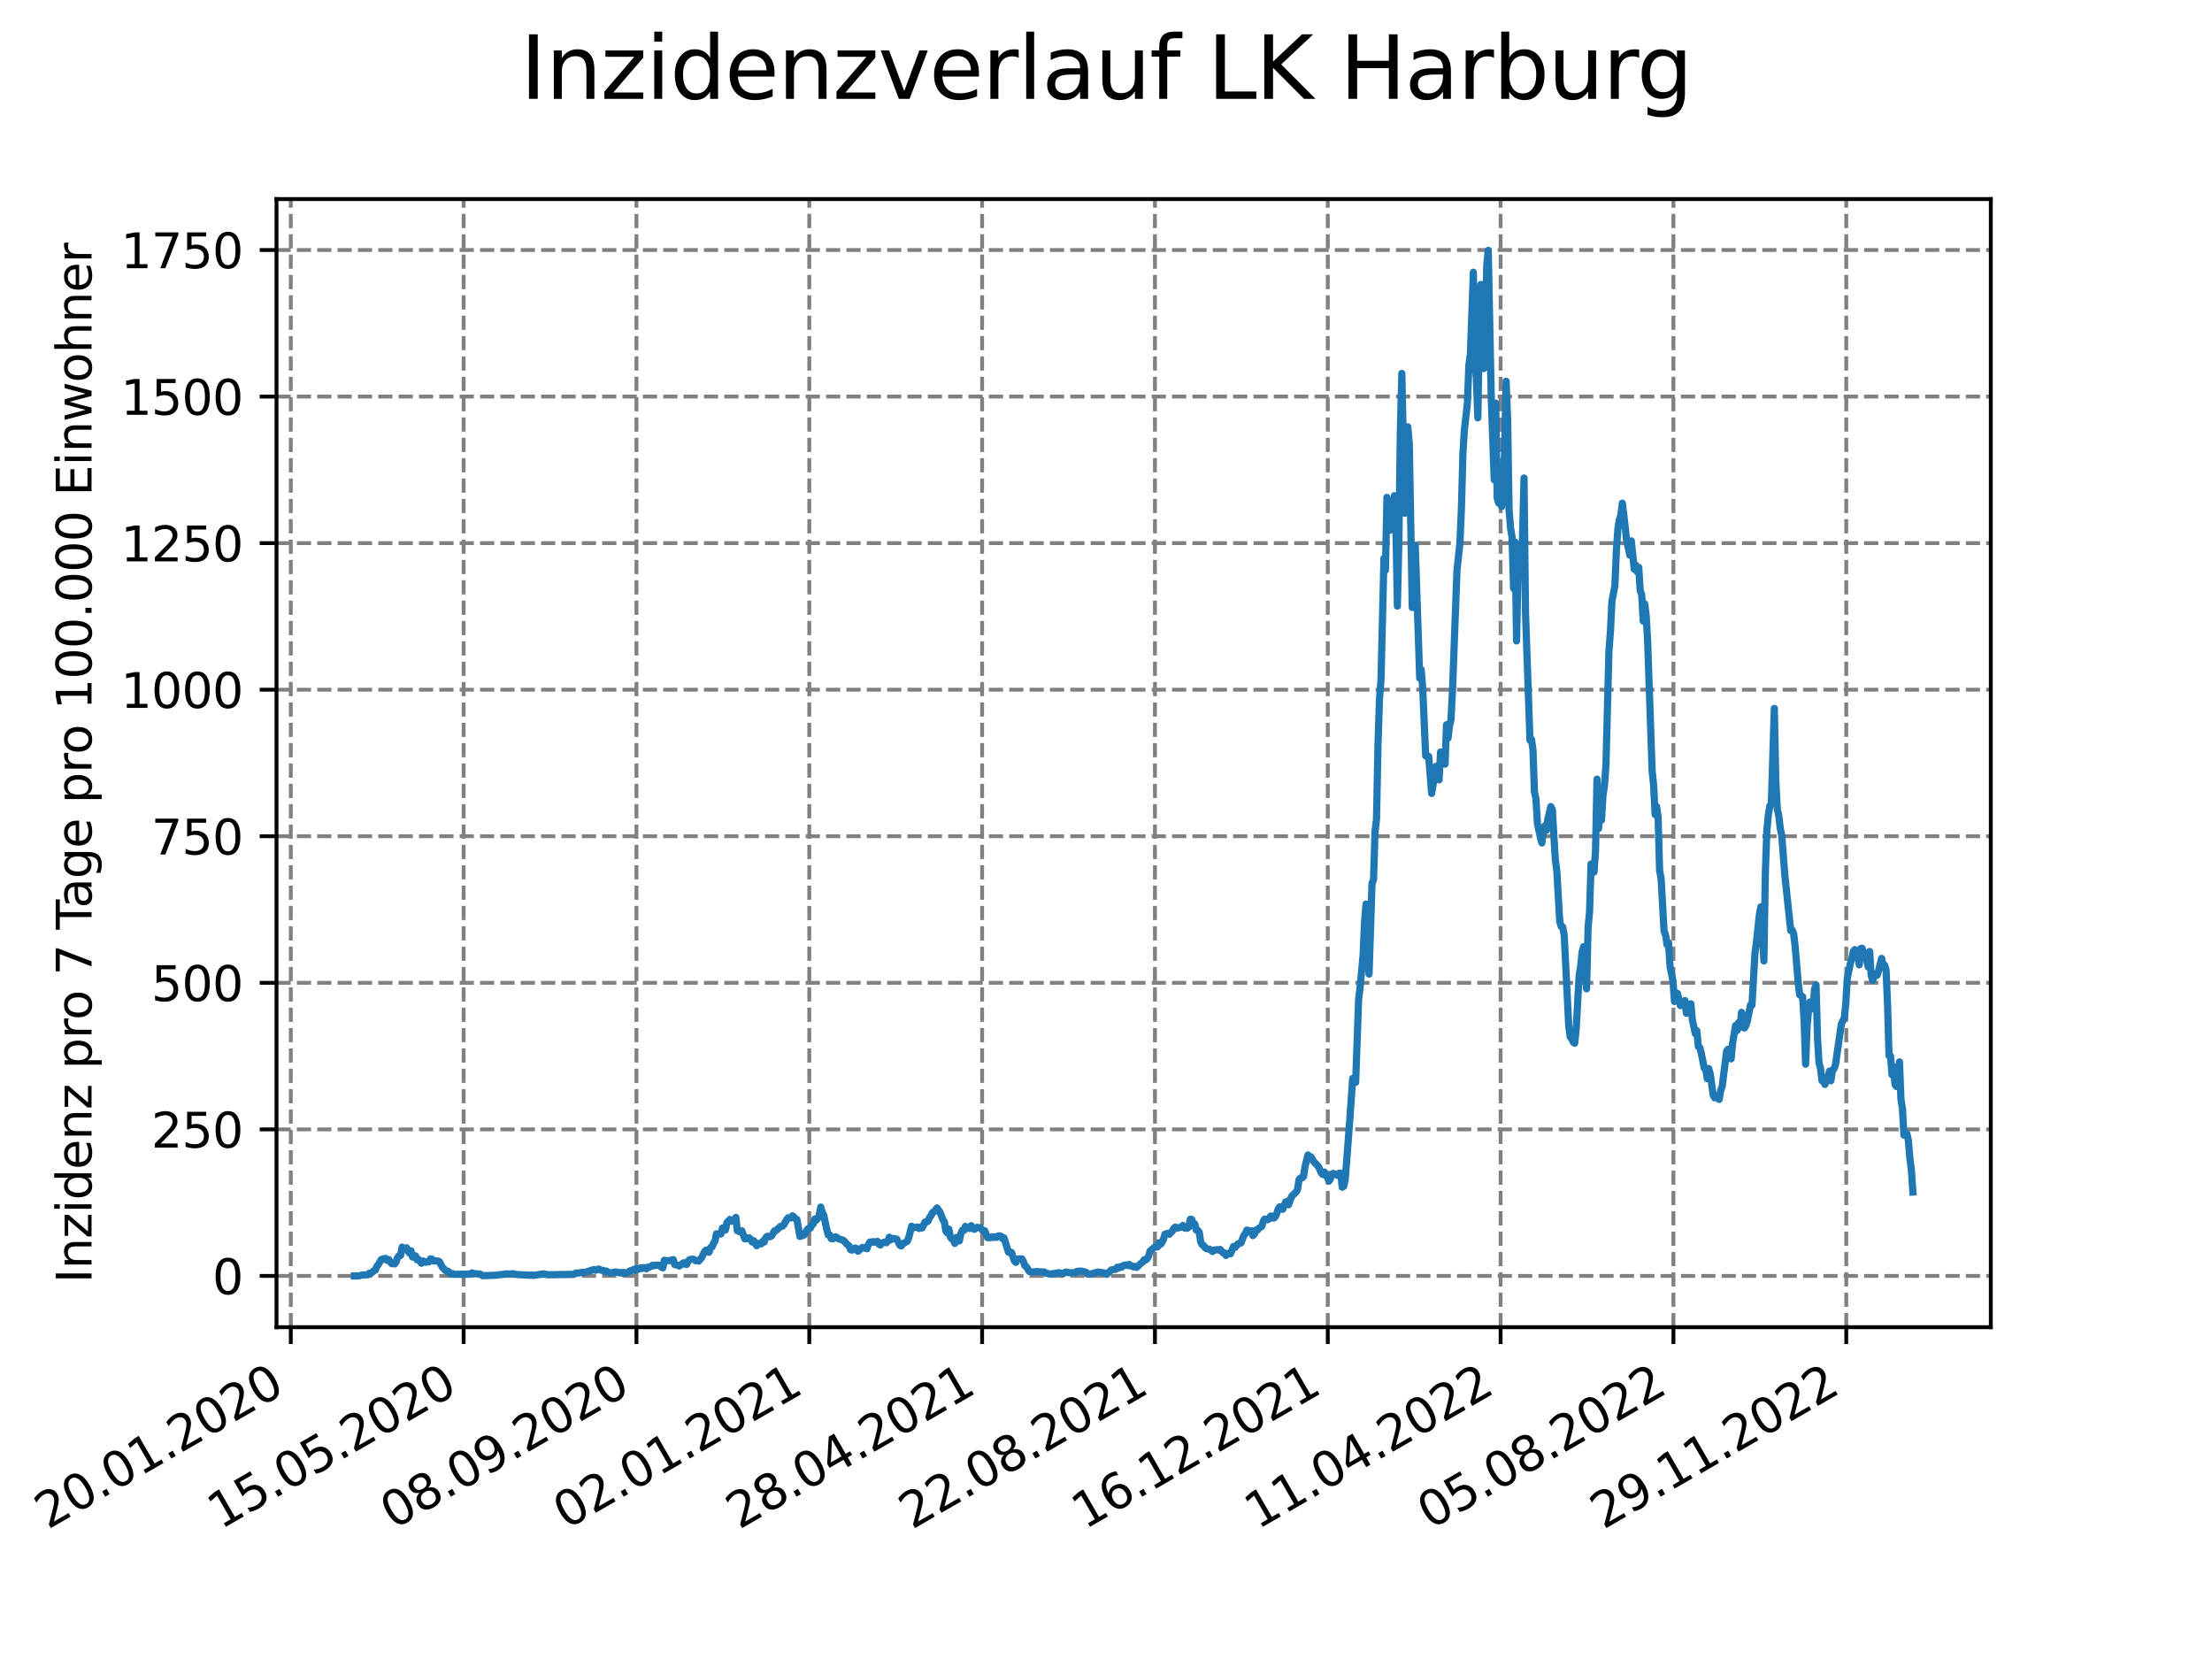 <?xml version="1.0" encoding="utf-8" standalone="no"?>
<!DOCTYPE svg PUBLIC "-//W3C//DTD SVG 1.1//EN"
  "http://www.w3.org/Graphics/SVG/1.1/DTD/svg11.dtd">
<svg xmlns:xlink="http://www.w3.org/1999/xlink" width="460.8pt" height="345.6pt" viewBox="0 0 460.8 345.6" xmlns="http://www.w3.org/2000/svg" version="1.1">
 <defs>
  <style type="text/css">*{stroke-linejoin: round; stroke-linecap: butt}</style>
 </defs>
 <g id="figure_1">
  <g id="patch_1">
   <path d="M 0 345.6 
L 460.8 345.6 
L 460.8 0 
L 0 0 
z
" style="fill: #ffffff"/>
  </g>
  <g id="axes_1">
   <g id="patch_2">
    <path d="M 57.6 276.48 
L 414.72 276.48 
L 414.72 41.472 
L 57.6 41.472 
z
" style="fill: #ffffff"/>
   </g>
   <g id="matplotlib.axis_1">
    <g id="xtick_1">
     <g id="line2d_1">
      <path d="M 60.577 276.48 
L 60.577 41.472 
" clip-path="url(#p8e64022501)" style="fill: none; stroke-dasharray: 2.96,1.28; stroke-dashoffset: 0; stroke: #808080; stroke-width: 0.8"/>
     </g>
     <g id="line2d_2">
      <defs>
       <path id="mc42fc4f9f3" d="M 0 0 
L 0 3.5 
" style="stroke: #000000; stroke-width: 0.8"/>
      </defs>
      <g>
       <use xlink:href="#mc42fc4f9f3" x="60.577" y="276.48" style="stroke: #000000; stroke-width: 0.8"/>
      </g>
     </g>
     <g id="text_1">
      <!-- 20.01.2020 -->
      <g transform="translate(9.952 318.689) rotate(-30) scale(0.1 -0.1)">
       <defs>
        <path id="DejaVuSans-32" d="M 1228 531 
L 3431 531 
L 3431 0 
L 469 0 
L 469 531 
Q 828 903 1448 1529 
Q 2069 2156 2228 2338 
Q 2531 2678 2651 2914 
Q 2772 3150 2772 3378 
Q 2772 3750 2511 3984 
Q 2250 4219 1831 4219 
Q 1534 4219 1204 4116 
Q 875 4013 500 3803 
L 500 4441 
Q 881 4594 1212 4672 
Q 1544 4750 1819 4750 
Q 2544 4750 2975 4387 
Q 3406 4025 3406 3419 
Q 3406 3131 3298 2873 
Q 3191 2616 2906 2266 
Q 2828 2175 2409 1742 
Q 1991 1309 1228 531 
z
" transform="scale(0.016)"/>
        <path id="DejaVuSans-30" d="M 2034 4250 
Q 1547 4250 1301 3770 
Q 1056 3291 1056 2328 
Q 1056 1369 1301 889 
Q 1547 409 2034 409 
Q 2525 409 2770 889 
Q 3016 1369 3016 2328 
Q 3016 3291 2770 3770 
Q 2525 4250 2034 4250 
z
M 2034 4750 
Q 2819 4750 3233 4129 
Q 3647 3509 3647 2328 
Q 3647 1150 3233 529 
Q 2819 -91 2034 -91 
Q 1250 -91 836 529 
Q 422 1150 422 2328 
Q 422 3509 836 4129 
Q 1250 4750 2034 4750 
z
" transform="scale(0.016)"/>
        <path id="DejaVuSans-2e" d="M 684 794 
L 1344 794 
L 1344 0 
L 684 0 
L 684 794 
z
" transform="scale(0.016)"/>
        <path id="DejaVuSans-31" d="M 794 531 
L 1825 531 
L 1825 4091 
L 703 3866 
L 703 4441 
L 1819 4666 
L 2450 4666 
L 2450 531 
L 3481 531 
L 3481 0 
L 794 0 
L 794 531 
z
" transform="scale(0.016)"/>
       </defs>
       <use xlink:href="#DejaVuSans-32"/>
       <use xlink:href="#DejaVuSans-30" x="63.623"/>
       <use xlink:href="#DejaVuSans-2e" x="127.246"/>
       <use xlink:href="#DejaVuSans-30" x="159.033"/>
       <use xlink:href="#DejaVuSans-31" x="222.656"/>
       <use xlink:href="#DejaVuSans-2e" x="286.279"/>
       <use xlink:href="#DejaVuSans-32" x="318.066"/>
       <use xlink:href="#DejaVuSans-30" x="381.689"/>
       <use xlink:href="#DejaVuSans-32" x="445.312"/>
       <use xlink:href="#DejaVuSans-30" x="508.936"/>
      </g>
     </g>
    </g>
    <g id="xtick_2">
     <g id="line2d_3">
      <path d="M 96.581 276.48 
L 96.581 41.472 
" clip-path="url(#p8e64022501)" style="fill: none; stroke-dasharray: 2.96,1.28; stroke-dashoffset: 0; stroke: #808080; stroke-width: 0.8"/>
     </g>
     <g id="line2d_4">
      <g>
       <use xlink:href="#mc42fc4f9f3" x="96.581" y="276.48" style="stroke: #000000; stroke-width: 0.8"/>
      </g>
     </g>
     <g id="text_2">
      <!-- 15.05.2020 -->
      <g transform="translate(45.956 318.689) rotate(-30) scale(0.1 -0.1)">
       <defs>
        <path id="DejaVuSans-35" d="M 691 4666 
L 3169 4666 
L 3169 4134 
L 1269 4134 
L 1269 2991 
Q 1406 3038 1543 3061 
Q 1681 3084 1819 3084 
Q 2600 3084 3056 2656 
Q 3513 2228 3513 1497 
Q 3513 744 3044 326 
Q 2575 -91 1722 -91 
Q 1428 -91 1123 -41 
Q 819 9 494 109 
L 494 744 
Q 775 591 1075 516 
Q 1375 441 1709 441 
Q 2250 441 2565 725 
Q 2881 1009 2881 1497 
Q 2881 1984 2565 2268 
Q 2250 2553 1709 2553 
Q 1456 2553 1204 2497 
Q 953 2441 691 2322 
L 691 4666 
z
" transform="scale(0.016)"/>
       </defs>
       <use xlink:href="#DejaVuSans-31"/>
       <use xlink:href="#DejaVuSans-35" x="63.623"/>
       <use xlink:href="#DejaVuSans-2e" x="127.246"/>
       <use xlink:href="#DejaVuSans-30" x="159.033"/>
       <use xlink:href="#DejaVuSans-35" x="222.656"/>
       <use xlink:href="#DejaVuSans-2e" x="286.279"/>
       <use xlink:href="#DejaVuSans-32" x="318.066"/>
       <use xlink:href="#DejaVuSans-30" x="381.689"/>
       <use xlink:href="#DejaVuSans-32" x="445.312"/>
       <use xlink:href="#DejaVuSans-30" x="508.936"/>
      </g>
     </g>
    </g>
    <g id="xtick_3">
     <g id="line2d_5">
      <path d="M 132.585 276.48 
L 132.585 41.472 
" clip-path="url(#p8e64022501)" style="fill: none; stroke-dasharray: 2.96,1.28; stroke-dashoffset: 0; stroke: #808080; stroke-width: 0.8"/>
     </g>
     <g id="line2d_6">
      <g>
       <use xlink:href="#mc42fc4f9f3" x="132.585" y="276.48" style="stroke: #000000; stroke-width: 0.8"/>
      </g>
     </g>
     <g id="text_3">
      <!-- 08.09.2020 -->
      <g transform="translate(81.959 318.689) rotate(-30) scale(0.1 -0.1)">
       <defs>
        <path id="DejaVuSans-38" d="M 2034 2216 
Q 1584 2216 1326 1975 
Q 1069 1734 1069 1313 
Q 1069 891 1326 650 
Q 1584 409 2034 409 
Q 2484 409 2743 651 
Q 3003 894 3003 1313 
Q 3003 1734 2745 1975 
Q 2488 2216 2034 2216 
z
M 1403 2484 
Q 997 2584 770 2862 
Q 544 3141 544 3541 
Q 544 4100 942 4425 
Q 1341 4750 2034 4750 
Q 2731 4750 3128 4425 
Q 3525 4100 3525 3541 
Q 3525 3141 3298 2862 
Q 3072 2584 2669 2484 
Q 3125 2378 3379 2068 
Q 3634 1759 3634 1313 
Q 3634 634 3220 271 
Q 2806 -91 2034 -91 
Q 1263 -91 848 271 
Q 434 634 434 1313 
Q 434 1759 690 2068 
Q 947 2378 1403 2484 
z
M 1172 3481 
Q 1172 3119 1398 2916 
Q 1625 2713 2034 2713 
Q 2441 2713 2670 2916 
Q 2900 3119 2900 3481 
Q 2900 3844 2670 4047 
Q 2441 4250 2034 4250 
Q 1625 4250 1398 4047 
Q 1172 3844 1172 3481 
z
" transform="scale(0.016)"/>
        <path id="DejaVuSans-39" d="M 703 97 
L 703 672 
Q 941 559 1184 500 
Q 1428 441 1663 441 
Q 2288 441 2617 861 
Q 2947 1281 2994 2138 
Q 2813 1869 2534 1725 
Q 2256 1581 1919 1581 
Q 1219 1581 811 2004 
Q 403 2428 403 3163 
Q 403 3881 828 4315 
Q 1253 4750 1959 4750 
Q 2769 4750 3195 4129 
Q 3622 3509 3622 2328 
Q 3622 1225 3098 567 
Q 2575 -91 1691 -91 
Q 1453 -91 1209 -44 
Q 966 3 703 97 
z
M 1959 2075 
Q 2384 2075 2632 2365 
Q 2881 2656 2881 3163 
Q 2881 3666 2632 3958 
Q 2384 4250 1959 4250 
Q 1534 4250 1286 3958 
Q 1038 3666 1038 3163 
Q 1038 2656 1286 2365 
Q 1534 2075 1959 2075 
z
" transform="scale(0.016)"/>
       </defs>
       <use xlink:href="#DejaVuSans-30"/>
       <use xlink:href="#DejaVuSans-38" x="63.623"/>
       <use xlink:href="#DejaVuSans-2e" x="127.246"/>
       <use xlink:href="#DejaVuSans-30" x="159.033"/>
       <use xlink:href="#DejaVuSans-39" x="222.656"/>
       <use xlink:href="#DejaVuSans-2e" x="286.279"/>
       <use xlink:href="#DejaVuSans-32" x="318.066"/>
       <use xlink:href="#DejaVuSans-30" x="381.689"/>
       <use xlink:href="#DejaVuSans-32" x="445.312"/>
       <use xlink:href="#DejaVuSans-30" x="508.936"/>
      </g>
     </g>
    </g>
    <g id="xtick_4">
     <g id="line2d_7">
      <path d="M 168.588 276.48 
L 168.588 41.472 
" clip-path="url(#p8e64022501)" style="fill: none; stroke-dasharray: 2.96,1.28; stroke-dashoffset: 0; stroke: #808080; stroke-width: 0.8"/>
     </g>
     <g id="line2d_8">
      <g>
       <use xlink:href="#mc42fc4f9f3" x="168.588" y="276.48" style="stroke: #000000; stroke-width: 0.8"/>
      </g>
     </g>
     <g id="text_4">
      <!-- 02.01.2021 -->
      <g transform="translate(117.963 318.689) rotate(-30) scale(0.1 -0.1)">
       <use xlink:href="#DejaVuSans-30"/>
       <use xlink:href="#DejaVuSans-32" x="63.623"/>
       <use xlink:href="#DejaVuSans-2e" x="127.246"/>
       <use xlink:href="#DejaVuSans-30" x="159.033"/>
       <use xlink:href="#DejaVuSans-31" x="222.656"/>
       <use xlink:href="#DejaVuSans-2e" x="286.279"/>
       <use xlink:href="#DejaVuSans-32" x="318.066"/>
       <use xlink:href="#DejaVuSans-30" x="381.689"/>
       <use xlink:href="#DejaVuSans-32" x="445.312"/>
       <use xlink:href="#DejaVuSans-31" x="508.936"/>
      </g>
     </g>
    </g>
    <g id="xtick_5">
     <g id="line2d_9">
      <path d="M 204.592 276.48 
L 204.592 41.472 
" clip-path="url(#p8e64022501)" style="fill: none; stroke-dasharray: 2.96,1.28; stroke-dashoffset: 0; stroke: #808080; stroke-width: 0.8"/>
     </g>
     <g id="line2d_10">
      <g>
       <use xlink:href="#mc42fc4f9f3" x="204.592" y="276.48" style="stroke: #000000; stroke-width: 0.8"/>
      </g>
     </g>
     <g id="text_5">
      <!-- 28.04.2021 -->
      <g transform="translate(153.967 318.689) rotate(-30) scale(0.1 -0.1)">
       <defs>
        <path id="DejaVuSans-34" d="M 2419 4116 
L 825 1625 
L 2419 1625 
L 2419 4116 
z
M 2253 4666 
L 3047 4666 
L 3047 1625 
L 3713 1625 
L 3713 1100 
L 3047 1100 
L 3047 0 
L 2419 0 
L 2419 1100 
L 313 1100 
L 313 1709 
L 2253 4666 
z
" transform="scale(0.016)"/>
       </defs>
       <use xlink:href="#DejaVuSans-32"/>
       <use xlink:href="#DejaVuSans-38" x="63.623"/>
       <use xlink:href="#DejaVuSans-2e" x="127.246"/>
       <use xlink:href="#DejaVuSans-30" x="159.033"/>
       <use xlink:href="#DejaVuSans-34" x="222.656"/>
       <use xlink:href="#DejaVuSans-2e" x="286.279"/>
       <use xlink:href="#DejaVuSans-32" x="318.066"/>
       <use xlink:href="#DejaVuSans-30" x="381.689"/>
       <use xlink:href="#DejaVuSans-32" x="445.312"/>
       <use xlink:href="#DejaVuSans-31" x="508.936"/>
      </g>
     </g>
    </g>
    <g id="xtick_6">
     <g id="line2d_11">
      <path d="M 240.596 276.48 
L 240.596 41.472 
" clip-path="url(#p8e64022501)" style="fill: none; stroke-dasharray: 2.96,1.28; stroke-dashoffset: 0; stroke: #808080; stroke-width: 0.8"/>
     </g>
     <g id="line2d_12">
      <g>
       <use xlink:href="#mc42fc4f9f3" x="240.596" y="276.48" style="stroke: #000000; stroke-width: 0.8"/>
      </g>
     </g>
     <g id="text_6">
      <!-- 22.08.2021 -->
      <g transform="translate(189.971 318.689) rotate(-30) scale(0.1 -0.1)">
       <use xlink:href="#DejaVuSans-32"/>
       <use xlink:href="#DejaVuSans-32" x="63.623"/>
       <use xlink:href="#DejaVuSans-2e" x="127.246"/>
       <use xlink:href="#DejaVuSans-30" x="159.033"/>
       <use xlink:href="#DejaVuSans-38" x="222.656"/>
       <use xlink:href="#DejaVuSans-2e" x="286.279"/>
       <use xlink:href="#DejaVuSans-32" x="318.066"/>
       <use xlink:href="#DejaVuSans-30" x="381.689"/>
       <use xlink:href="#DejaVuSans-32" x="445.312"/>
       <use xlink:href="#DejaVuSans-31" x="508.936"/>
      </g>
     </g>
    </g>
    <g id="xtick_7">
     <g id="line2d_13">
      <path d="M 276.6 276.48 
L 276.6 41.472 
" clip-path="url(#p8e64022501)" style="fill: none; stroke-dasharray: 2.96,1.28; stroke-dashoffset: 0; stroke: #808080; stroke-width: 0.8"/>
     </g>
     <g id="line2d_14">
      <g>
       <use xlink:href="#mc42fc4f9f3" x="276.6" y="276.48" style="stroke: #000000; stroke-width: 0.8"/>
      </g>
     </g>
     <g id="text_7">
      <!-- 16.12.2021 -->
      <g transform="translate(225.974 318.689) rotate(-30) scale(0.1 -0.1)">
       <defs>
        <path id="DejaVuSans-36" d="M 2113 2584 
Q 1688 2584 1439 2293 
Q 1191 2003 1191 1497 
Q 1191 994 1439 701 
Q 1688 409 2113 409 
Q 2538 409 2786 701 
Q 3034 994 3034 1497 
Q 3034 2003 2786 2293 
Q 2538 2584 2113 2584 
z
M 3366 4563 
L 3366 3988 
Q 3128 4100 2886 4159 
Q 2644 4219 2406 4219 
Q 1781 4219 1451 3797 
Q 1122 3375 1075 2522 
Q 1259 2794 1537 2939 
Q 1816 3084 2150 3084 
Q 2853 3084 3261 2657 
Q 3669 2231 3669 1497 
Q 3669 778 3244 343 
Q 2819 -91 2113 -91 
Q 1303 -91 875 529 
Q 447 1150 447 2328 
Q 447 3434 972 4092 
Q 1497 4750 2381 4750 
Q 2619 4750 2861 4703 
Q 3103 4656 3366 4563 
z
" transform="scale(0.016)"/>
       </defs>
       <use xlink:href="#DejaVuSans-31"/>
       <use xlink:href="#DejaVuSans-36" x="63.623"/>
       <use xlink:href="#DejaVuSans-2e" x="127.246"/>
       <use xlink:href="#DejaVuSans-31" x="159.033"/>
       <use xlink:href="#DejaVuSans-32" x="222.656"/>
       <use xlink:href="#DejaVuSans-2e" x="286.279"/>
       <use xlink:href="#DejaVuSans-32" x="318.066"/>
       <use xlink:href="#DejaVuSans-30" x="381.689"/>
       <use xlink:href="#DejaVuSans-32" x="445.312"/>
       <use xlink:href="#DejaVuSans-31" x="508.936"/>
      </g>
     </g>
    </g>
    <g id="xtick_8">
     <g id="line2d_15">
      <path d="M 312.603 276.48 
L 312.603 41.472 
" clip-path="url(#p8e64022501)" style="fill: none; stroke-dasharray: 2.96,1.28; stroke-dashoffset: 0; stroke: #808080; stroke-width: 0.8"/>
     </g>
     <g id="line2d_16">
      <g>
       <use xlink:href="#mc42fc4f9f3" x="312.603" y="276.48" style="stroke: #000000; stroke-width: 0.8"/>
      </g>
     </g>
     <g id="text_8">
      <!-- 11.04.2022 -->
      <g transform="translate(261.978 318.689) rotate(-30) scale(0.1 -0.1)">
       <use xlink:href="#DejaVuSans-31"/>
       <use xlink:href="#DejaVuSans-31" x="63.623"/>
       <use xlink:href="#DejaVuSans-2e" x="127.246"/>
       <use xlink:href="#DejaVuSans-30" x="159.033"/>
       <use xlink:href="#DejaVuSans-34" x="222.656"/>
       <use xlink:href="#DejaVuSans-2e" x="286.279"/>
       <use xlink:href="#DejaVuSans-32" x="318.066"/>
       <use xlink:href="#DejaVuSans-30" x="381.689"/>
       <use xlink:href="#DejaVuSans-32" x="445.312"/>
       <use xlink:href="#DejaVuSans-32" x="508.936"/>
      </g>
     </g>
    </g>
    <g id="xtick_9">
     <g id="line2d_17">
      <path d="M 348.607 276.48 
L 348.607 41.472 
" clip-path="url(#p8e64022501)" style="fill: none; stroke-dasharray: 2.96,1.28; stroke-dashoffset: 0; stroke: #808080; stroke-width: 0.8"/>
     </g>
     <g id="line2d_18">
      <g>
       <use xlink:href="#mc42fc4f9f3" x="348.607" y="276.48" style="stroke: #000000; stroke-width: 0.8"/>
      </g>
     </g>
     <g id="text_9">
      <!-- 05.08.2022 -->
      <g transform="translate(297.982 318.689) rotate(-30) scale(0.1 -0.1)">
       <use xlink:href="#DejaVuSans-30"/>
       <use xlink:href="#DejaVuSans-35" x="63.623"/>
       <use xlink:href="#DejaVuSans-2e" x="127.246"/>
       <use xlink:href="#DejaVuSans-30" x="159.033"/>
       <use xlink:href="#DejaVuSans-38" x="222.656"/>
       <use xlink:href="#DejaVuSans-2e" x="286.279"/>
       <use xlink:href="#DejaVuSans-32" x="318.066"/>
       <use xlink:href="#DejaVuSans-30" x="381.689"/>
       <use xlink:href="#DejaVuSans-32" x="445.312"/>
       <use xlink:href="#DejaVuSans-32" x="508.936"/>
      </g>
     </g>
    </g>
    <g id="xtick_10">
     <g id="line2d_19">
      <path d="M 384.611 276.48 
L 384.611 41.472 
" clip-path="url(#p8e64022501)" style="fill: none; stroke-dasharray: 2.96,1.28; stroke-dashoffset: 0; stroke: #808080; stroke-width: 0.8"/>
     </g>
     <g id="line2d_20">
      <g>
       <use xlink:href="#mc42fc4f9f3" x="384.611" y="276.48" style="stroke: #000000; stroke-width: 0.8"/>
      </g>
     </g>
     <g id="text_10">
      <!-- 29.11.2022 -->
      <g transform="translate(333.986 318.689) rotate(-30) scale(0.1 -0.1)">
       <use xlink:href="#DejaVuSans-32"/>
       <use xlink:href="#DejaVuSans-39" x="63.623"/>
       <use xlink:href="#DejaVuSans-2e" x="127.246"/>
       <use xlink:href="#DejaVuSans-31" x="159.033"/>
       <use xlink:href="#DejaVuSans-31" x="222.656"/>
       <use xlink:href="#DejaVuSans-2e" x="286.279"/>
       <use xlink:href="#DejaVuSans-32" x="318.066"/>
       <use xlink:href="#DejaVuSans-30" x="381.689"/>
       <use xlink:href="#DejaVuSans-32" x="445.312"/>
       <use xlink:href="#DejaVuSans-32" x="508.936"/>
      </g>
     </g>
    </g>
   </g>
   <g id="matplotlib.axis_2">
    <g id="ytick_1">
     <g id="line2d_21">
      <path d="M 57.6 265.798 
L 414.72 265.798 
" clip-path="url(#p8e64022501)" style="fill: none; stroke-dasharray: 2.96,1.28; stroke-dashoffset: 0; stroke: #808080; stroke-width: 0.8"/>
     </g>
     <g id="line2d_22">
      <defs>
       <path id="m530a07f4b0" d="M 0 0 
L -3.5 0 
" style="stroke: #000000; stroke-width: 0.8"/>
      </defs>
      <g>
       <use xlink:href="#m530a07f4b0" x="57.6" y="265.798" style="stroke: #000000; stroke-width: 0.8"/>
      </g>
     </g>
     <g id="text_11">
      <!-- 0 -->
      <g transform="translate(44.237 269.597) scale(0.1 -0.1)">
       <use xlink:href="#DejaVuSans-30"/>
      </g>
     </g>
    </g>
    <g id="ytick_2">
     <g id="line2d_23">
      <path d="M 57.6 235.267 
L 414.72 235.267 
" clip-path="url(#p8e64022501)" style="fill: none; stroke-dasharray: 2.96,1.28; stroke-dashoffset: 0; stroke: #808080; stroke-width: 0.8"/>
     </g>
     <g id="line2d_24">
      <g>
       <use xlink:href="#m530a07f4b0" x="57.6" y="235.267" style="stroke: #000000; stroke-width: 0.8"/>
      </g>
     </g>
     <g id="text_12">
      <!-- 250 -->
      <g transform="translate(31.512 239.066) scale(0.1 -0.1)">
       <use xlink:href="#DejaVuSans-32"/>
       <use xlink:href="#DejaVuSans-35" x="63.623"/>
       <use xlink:href="#DejaVuSans-30" x="127.246"/>
      </g>
     </g>
    </g>
    <g id="ytick_3">
     <g id="line2d_25">
      <path d="M 57.6 204.736 
L 414.72 204.736 
" clip-path="url(#p8e64022501)" style="fill: none; stroke-dasharray: 2.96,1.28; stroke-dashoffset: 0; stroke: #808080; stroke-width: 0.8"/>
     </g>
     <g id="line2d_26">
      <g>
       <use xlink:href="#m530a07f4b0" x="57.6" y="204.736" style="stroke: #000000; stroke-width: 0.8"/>
      </g>
     </g>
     <g id="text_13">
      <!-- 500 -->
      <g transform="translate(31.512 208.535) scale(0.1 -0.1)">
       <use xlink:href="#DejaVuSans-35"/>
       <use xlink:href="#DejaVuSans-30" x="63.623"/>
       <use xlink:href="#DejaVuSans-30" x="127.246"/>
      </g>
     </g>
    </g>
    <g id="ytick_4">
     <g id="line2d_27">
      <path d="M 57.6 174.205 
L 414.72 174.205 
" clip-path="url(#p8e64022501)" style="fill: none; stroke-dasharray: 2.96,1.28; stroke-dashoffset: 0; stroke: #808080; stroke-width: 0.8"/>
     </g>
     <g id="line2d_28">
      <g>
       <use xlink:href="#m530a07f4b0" x="57.6" y="174.205" style="stroke: #000000; stroke-width: 0.8"/>
      </g>
     </g>
     <g id="text_14">
      <!-- 750 -->
      <g transform="translate(31.512 178.004) scale(0.1 -0.1)">
       <defs>
        <path id="DejaVuSans-37" d="M 525 4666 
L 3525 4666 
L 3525 4397 
L 1831 0 
L 1172 0 
L 2766 4134 
L 525 4134 
L 525 4666 
z
" transform="scale(0.016)"/>
       </defs>
       <use xlink:href="#DejaVuSans-37"/>
       <use xlink:href="#DejaVuSans-35" x="63.623"/>
       <use xlink:href="#DejaVuSans-30" x="127.246"/>
      </g>
     </g>
    </g>
    <g id="ytick_5">
     <g id="line2d_29">
      <path d="M 57.6 143.673 
L 414.72 143.673 
" clip-path="url(#p8e64022501)" style="fill: none; stroke-dasharray: 2.96,1.28; stroke-dashoffset: 0; stroke: #808080; stroke-width: 0.8"/>
     </g>
     <g id="line2d_30">
      <g>
       <use xlink:href="#m530a07f4b0" x="57.6" y="143.673" style="stroke: #000000; stroke-width: 0.8"/>
      </g>
     </g>
     <g id="text_15">
      <!-- 1000 -->
      <g transform="translate(25.15 147.473) scale(0.1 -0.1)">
       <use xlink:href="#DejaVuSans-31"/>
       <use xlink:href="#DejaVuSans-30" x="63.623"/>
       <use xlink:href="#DejaVuSans-30" x="127.246"/>
       <use xlink:href="#DejaVuSans-30" x="190.869"/>
      </g>
     </g>
    </g>
    <g id="ytick_6">
     <g id="line2d_31">
      <path d="M 57.6 113.142 
L 414.72 113.142 
" clip-path="url(#p8e64022501)" style="fill: none; stroke-dasharray: 2.96,1.28; stroke-dashoffset: 0; stroke: #808080; stroke-width: 0.8"/>
     </g>
     <g id="line2d_32">
      <g>
       <use xlink:href="#m530a07f4b0" x="57.6" y="113.142" style="stroke: #000000; stroke-width: 0.8"/>
      </g>
     </g>
     <g id="text_16">
      <!-- 1250 -->
      <g transform="translate(25.15 116.942) scale(0.1 -0.1)">
       <use xlink:href="#DejaVuSans-31"/>
       <use xlink:href="#DejaVuSans-32" x="63.623"/>
       <use xlink:href="#DejaVuSans-35" x="127.246"/>
       <use xlink:href="#DejaVuSans-30" x="190.869"/>
      </g>
     </g>
    </g>
    <g id="ytick_7">
     <g id="line2d_33">
      <path d="M 57.6 82.611 
L 414.72 82.611 
" clip-path="url(#p8e64022501)" style="fill: none; stroke-dasharray: 2.96,1.28; stroke-dashoffset: 0; stroke: #808080; stroke-width: 0.8"/>
     </g>
     <g id="line2d_34">
      <g>
       <use xlink:href="#m530a07f4b0" x="57.6" y="82.611" style="stroke: #000000; stroke-width: 0.8"/>
      </g>
     </g>
     <g id="text_17">
      <!-- 1500 -->
      <g transform="translate(25.15 86.41) scale(0.1 -0.1)">
       <use xlink:href="#DejaVuSans-31"/>
       <use xlink:href="#DejaVuSans-35" x="63.623"/>
       <use xlink:href="#DejaVuSans-30" x="127.246"/>
       <use xlink:href="#DejaVuSans-30" x="190.869"/>
      </g>
     </g>
    </g>
    <g id="ytick_8">
     <g id="line2d_35">
      <path d="M 57.6 52.08 
L 414.72 52.08 
" clip-path="url(#p8e64022501)" style="fill: none; stroke-dasharray: 2.96,1.28; stroke-dashoffset: 0; stroke: #808080; stroke-width: 0.8"/>
     </g>
     <g id="line2d_36">
      <g>
       <use xlink:href="#m530a07f4b0" x="57.6" y="52.08" style="stroke: #000000; stroke-width: 0.8"/>
      </g>
     </g>
     <g id="text_18">
      <!-- 1750 -->
      <g transform="translate(25.15 55.879) scale(0.1 -0.1)">
       <use xlink:href="#DejaVuSans-31"/>
       <use xlink:href="#DejaVuSans-37" x="63.623"/>
       <use xlink:href="#DejaVuSans-35" x="127.246"/>
       <use xlink:href="#DejaVuSans-30" x="190.869"/>
      </g>
     </g>
    </g>
    <g id="text_19">
     <!-- Inzidenz pro 7 Tage pro 100.000 Einwohner -->
     <g transform="translate(19.07 267.301) rotate(-90) scale(0.1 -0.1)">
      <defs>
       <path id="DejaVuSans-49" d="M 628 4666 
L 1259 4666 
L 1259 0 
L 628 0 
L 628 4666 
z
" transform="scale(0.016)"/>
       <path id="DejaVuSans-6e" d="M 3513 2113 
L 3513 0 
L 2938 0 
L 2938 2094 
Q 2938 2591 2744 2837 
Q 2550 3084 2163 3084 
Q 1697 3084 1428 2787 
Q 1159 2491 1159 1978 
L 1159 0 
L 581 0 
L 581 3500 
L 1159 3500 
L 1159 2956 
Q 1366 3272 1645 3428 
Q 1925 3584 2291 3584 
Q 2894 3584 3203 3211 
Q 3513 2838 3513 2113 
z
" transform="scale(0.016)"/>
       <path id="DejaVuSans-7a" d="M 353 3500 
L 3084 3500 
L 3084 2975 
L 922 459 
L 3084 459 
L 3084 0 
L 275 0 
L 275 525 
L 2438 3041 
L 353 3041 
L 353 3500 
z
" transform="scale(0.016)"/>
       <path id="DejaVuSans-69" d="M 603 3500 
L 1178 3500 
L 1178 0 
L 603 0 
L 603 3500 
z
M 603 4863 
L 1178 4863 
L 1178 4134 
L 603 4134 
L 603 4863 
z
" transform="scale(0.016)"/>
       <path id="DejaVuSans-64" d="M 2906 2969 
L 2906 4863 
L 3481 4863 
L 3481 0 
L 2906 0 
L 2906 525 
Q 2725 213 2448 61 
Q 2172 -91 1784 -91 
Q 1150 -91 751 415 
Q 353 922 353 1747 
Q 353 2572 751 3078 
Q 1150 3584 1784 3584 
Q 2172 3584 2448 3432 
Q 2725 3281 2906 2969 
z
M 947 1747 
Q 947 1113 1208 752 
Q 1469 391 1925 391 
Q 2381 391 2643 752 
Q 2906 1113 2906 1747 
Q 2906 2381 2643 2742 
Q 2381 3103 1925 3103 
Q 1469 3103 1208 2742 
Q 947 2381 947 1747 
z
" transform="scale(0.016)"/>
       <path id="DejaVuSans-65" d="M 3597 1894 
L 3597 1613 
L 953 1613 
Q 991 1019 1311 708 
Q 1631 397 2203 397 
Q 2534 397 2845 478 
Q 3156 559 3463 722 
L 3463 178 
Q 3153 47 2828 -22 
Q 2503 -91 2169 -91 
Q 1331 -91 842 396 
Q 353 884 353 1716 
Q 353 2575 817 3079 
Q 1281 3584 2069 3584 
Q 2775 3584 3186 3129 
Q 3597 2675 3597 1894 
z
M 3022 2063 
Q 3016 2534 2758 2815 
Q 2500 3097 2075 3097 
Q 1594 3097 1305 2825 
Q 1016 2553 972 2059 
L 3022 2063 
z
" transform="scale(0.016)"/>
       <path id="DejaVuSans-20" transform="scale(0.016)"/>
       <path id="DejaVuSans-70" d="M 1159 525 
L 1159 -1331 
L 581 -1331 
L 581 3500 
L 1159 3500 
L 1159 2969 
Q 1341 3281 1617 3432 
Q 1894 3584 2278 3584 
Q 2916 3584 3314 3078 
Q 3713 2572 3713 1747 
Q 3713 922 3314 415 
Q 2916 -91 2278 -91 
Q 1894 -91 1617 61 
Q 1341 213 1159 525 
z
M 3116 1747 
Q 3116 2381 2855 2742 
Q 2594 3103 2138 3103 
Q 1681 3103 1420 2742 
Q 1159 2381 1159 1747 
Q 1159 1113 1420 752 
Q 1681 391 2138 391 
Q 2594 391 2855 752 
Q 3116 1113 3116 1747 
z
" transform="scale(0.016)"/>
       <path id="DejaVuSans-72" d="M 2631 2963 
Q 2534 3019 2420 3045 
Q 2306 3072 2169 3072 
Q 1681 3072 1420 2755 
Q 1159 2438 1159 1844 
L 1159 0 
L 581 0 
L 581 3500 
L 1159 3500 
L 1159 2956 
Q 1341 3275 1631 3429 
Q 1922 3584 2338 3584 
Q 2397 3584 2469 3576 
Q 2541 3569 2628 3553 
L 2631 2963 
z
" transform="scale(0.016)"/>
       <path id="DejaVuSans-6f" d="M 1959 3097 
Q 1497 3097 1228 2736 
Q 959 2375 959 1747 
Q 959 1119 1226 758 
Q 1494 397 1959 397 
Q 2419 397 2687 759 
Q 2956 1122 2956 1747 
Q 2956 2369 2687 2733 
Q 2419 3097 1959 3097 
z
M 1959 3584 
Q 2709 3584 3137 3096 
Q 3566 2609 3566 1747 
Q 3566 888 3137 398 
Q 2709 -91 1959 -91 
Q 1206 -91 779 398 
Q 353 888 353 1747 
Q 353 2609 779 3096 
Q 1206 3584 1959 3584 
z
" transform="scale(0.016)"/>
       <path id="DejaVuSans-54" d="M -19 4666 
L 3928 4666 
L 3928 4134 
L 2272 4134 
L 2272 0 
L 1638 0 
L 1638 4134 
L -19 4134 
L -19 4666 
z
" transform="scale(0.016)"/>
       <path id="DejaVuSans-61" d="M 2194 1759 
Q 1497 1759 1228 1600 
Q 959 1441 959 1056 
Q 959 750 1161 570 
Q 1363 391 1709 391 
Q 2188 391 2477 730 
Q 2766 1069 2766 1631 
L 2766 1759 
L 2194 1759 
z
M 3341 1997 
L 3341 0 
L 2766 0 
L 2766 531 
Q 2569 213 2275 61 
Q 1981 -91 1556 -91 
Q 1019 -91 701 211 
Q 384 513 384 1019 
Q 384 1609 779 1909 
Q 1175 2209 1959 2209 
L 2766 2209 
L 2766 2266 
Q 2766 2663 2505 2880 
Q 2244 3097 1772 3097 
Q 1472 3097 1187 3025 
Q 903 2953 641 2809 
L 641 3341 
Q 956 3463 1253 3523 
Q 1550 3584 1831 3584 
Q 2591 3584 2966 3190 
Q 3341 2797 3341 1997 
z
" transform="scale(0.016)"/>
       <path id="DejaVuSans-67" d="M 2906 1791 
Q 2906 2416 2648 2759 
Q 2391 3103 1925 3103 
Q 1463 3103 1205 2759 
Q 947 2416 947 1791 
Q 947 1169 1205 825 
Q 1463 481 1925 481 
Q 2391 481 2648 825 
Q 2906 1169 2906 1791 
z
M 3481 434 
Q 3481 -459 3084 -895 
Q 2688 -1331 1869 -1331 
Q 1566 -1331 1297 -1286 
Q 1028 -1241 775 -1147 
L 775 -588 
Q 1028 -725 1275 -790 
Q 1522 -856 1778 -856 
Q 2344 -856 2625 -561 
Q 2906 -266 2906 331 
L 2906 616 
Q 2728 306 2450 153 
Q 2172 0 1784 0 
Q 1141 0 747 490 
Q 353 981 353 1791 
Q 353 2603 747 3093 
Q 1141 3584 1784 3584 
Q 2172 3584 2450 3431 
Q 2728 3278 2906 2969 
L 2906 3500 
L 3481 3500 
L 3481 434 
z
" transform="scale(0.016)"/>
       <path id="DejaVuSans-45" d="M 628 4666 
L 3578 4666 
L 3578 4134 
L 1259 4134 
L 1259 2753 
L 3481 2753 
L 3481 2222 
L 1259 2222 
L 1259 531 
L 3634 531 
L 3634 0 
L 628 0 
L 628 4666 
z
" transform="scale(0.016)"/>
       <path id="DejaVuSans-77" d="M 269 3500 
L 844 3500 
L 1563 769 
L 2278 3500 
L 2956 3500 
L 3675 769 
L 4391 3500 
L 4966 3500 
L 4050 0 
L 3372 0 
L 2619 2869 
L 1863 0 
L 1184 0 
L 269 3500 
z
" transform="scale(0.016)"/>
       <path id="DejaVuSans-68" d="M 3513 2113 
L 3513 0 
L 2938 0 
L 2938 2094 
Q 2938 2591 2744 2837 
Q 2550 3084 2163 3084 
Q 1697 3084 1428 2787 
Q 1159 2491 1159 1978 
L 1159 0 
L 581 0 
L 581 4863 
L 1159 4863 
L 1159 2956 
Q 1366 3272 1645 3428 
Q 1925 3584 2291 3584 
Q 2894 3584 3203 3211 
Q 3513 2838 3513 2113 
z
" transform="scale(0.016)"/>
      </defs>
      <use xlink:href="#DejaVuSans-49"/>
      <use xlink:href="#DejaVuSans-6e" x="29.492"/>
      <use xlink:href="#DejaVuSans-7a" x="92.871"/>
      <use xlink:href="#DejaVuSans-69" x="145.361"/>
      <use xlink:href="#DejaVuSans-64" x="173.145"/>
      <use xlink:href="#DejaVuSans-65" x="236.621"/>
      <use xlink:href="#DejaVuSans-6e" x="298.145"/>
      <use xlink:href="#DejaVuSans-7a" x="361.523"/>
      <use xlink:href="#DejaVuSans-20" x="414.014"/>
      <use xlink:href="#DejaVuSans-70" x="445.801"/>
      <use xlink:href="#DejaVuSans-72" x="509.277"/>
      <use xlink:href="#DejaVuSans-6f" x="548.141"/>
      <use xlink:href="#DejaVuSans-20" x="609.322"/>
      <use xlink:href="#DejaVuSans-37" x="641.109"/>
      <use xlink:href="#DejaVuSans-20" x="704.732"/>
      <use xlink:href="#DejaVuSans-54" x="736.52"/>
      <use xlink:href="#DejaVuSans-61" x="781.104"/>
      <use xlink:href="#DejaVuSans-67" x="842.383"/>
      <use xlink:href="#DejaVuSans-65" x="905.859"/>
      <use xlink:href="#DejaVuSans-20" x="967.383"/>
      <use xlink:href="#DejaVuSans-70" x="999.17"/>
      <use xlink:href="#DejaVuSans-72" x="1062.646"/>
      <use xlink:href="#DejaVuSans-6f" x="1101.51"/>
      <use xlink:href="#DejaVuSans-20" x="1162.691"/>
      <use xlink:href="#DejaVuSans-31" x="1194.479"/>
      <use xlink:href="#DejaVuSans-30" x="1258.102"/>
      <use xlink:href="#DejaVuSans-30" x="1321.725"/>
      <use xlink:href="#DejaVuSans-2e" x="1385.348"/>
      <use xlink:href="#DejaVuSans-30" x="1417.135"/>
      <use xlink:href="#DejaVuSans-30" x="1480.758"/>
      <use xlink:href="#DejaVuSans-30" x="1544.381"/>
      <use xlink:href="#DejaVuSans-20" x="1608.004"/>
      <use xlink:href="#DejaVuSans-45" x="1639.791"/>
      <use xlink:href="#DejaVuSans-69" x="1702.975"/>
      <use xlink:href="#DejaVuSans-6e" x="1730.758"/>
      <use xlink:href="#DejaVuSans-77" x="1794.137"/>
      <use xlink:href="#DejaVuSans-6f" x="1875.924"/>
      <use xlink:href="#DejaVuSans-68" x="1937.105"/>
      <use xlink:href="#DejaVuSans-6e" x="2000.484"/>
      <use xlink:href="#DejaVuSans-65" x="2063.863"/>
      <use xlink:href="#DejaVuSans-72" x="2125.387"/>
     </g>
    </g>
   </g>
   <g id="line2d_37">
    <path d="M 73.833 265.798 
L 74.764 265.798 
L 75.385 265.606 
L 76.626 265.558 
L 76.936 265.222 
L 77.247 265.27 
L 77.868 264.742 
L 78.178 264.598 
L 78.488 263.83 
L 78.799 263.446 
L 79.42 262.39 
L 80.04 262.198 
L 80.351 262.15 
L 80.661 262.582 
L 80.971 262.39 
L 81.592 263.254 
L 81.903 263.11 
L 82.213 263.302 
L 82.523 262.87 
L 82.834 261.958 
L 83.144 261.574 
L 83.454 261.526 
L 83.765 259.798 
L 84.075 260.134 
L 84.386 260.134 
L 84.696 259.942 
L 85.006 260.662 
L 85.317 261.046 
L 85.627 260.566 
L 85.937 261.862 
L 86.558 261.622 
L 86.869 262.438 
L 87.179 262.342 
L 87.8 263.158 
L 88.11 262.678 
L 88.731 262.966 
L 89.041 262.822 
L 89.352 262.87 
L 89.662 262.246 
L 89.972 262.294 
L 90.283 262.678 
L 91.214 262.678 
L 91.524 262.822 
L 92.145 263.974 
L 92.766 264.646 
L 93.386 264.838 
L 93.697 265.27 
L 94.007 265.414 
L 94.318 265.318 
L 94.628 265.462 
L 97.732 265.414 
L 98.353 265.174 
L 98.663 265.318 
L 99.904 265.414 
L 100.215 265.51 
L 100.525 265.75 
L 103.319 265.654 
L 105.491 265.366 
L 106.422 265.414 
L 106.733 265.318 
L 107.664 265.51 
L 109.526 265.606 
L 110.457 265.654 
L 110.768 265.606 
L 111.078 265.702 
L 113.251 265.366 
L 114.182 265.558 
L 119.458 265.462 
L 120.079 265.174 
L 120.389 265.222 
L 121.32 265.03 
L 121.631 265.126 
L 123.803 264.454 
L 124.114 264.598 
L 124.735 264.358 
L 125.355 264.646 
L 125.666 264.646 
L 125.976 264.886 
L 126.286 264.79 
L 126.907 265.126 
L 127.218 265.174 
L 128.149 264.982 
L 128.459 264.982 
L 129.08 265.174 
L 129.39 265.078 
L 129.701 265.222 
L 130.011 265.078 
L 130.321 265.222 
L 130.632 265.174 
L 131.253 264.742 
L 131.563 264.694 
L 131.873 264.502 
L 132.184 264.646 
L 132.494 264.262 
L 132.804 264.454 
L 133.115 264.358 
L 133.425 264.118 
L 133.736 264.262 
L 134.046 264.07 
L 134.356 264.07 
L 134.667 264.31 
L 134.977 263.974 
L 135.287 263.974 
L 135.908 263.59 
L 136.219 263.686 
L 136.529 263.542 
L 137.46 263.59 
L 137.77 263.974 
L 138.081 264.118 
L 138.391 262.534 
L 139.012 262.63 
L 139.633 262.582 
L 140.253 262.39 
L 140.564 263.446 
L 140.874 263.446 
L 141.495 263.734 
L 142.426 263.062 
L 142.736 263.35 
L 143.047 263.398 
L 143.357 262.726 
L 143.668 262.39 
L 144.288 262.294 
L 144.599 262.39 
L 144.909 262.63 
L 145.219 262.582 
L 145.53 262.726 
L 146.151 262.006 
L 146.771 260.758 
L 147.082 260.422 
L 147.392 260.422 
L 147.702 260.854 
L 148.013 259.894 
L 148.323 259.75 
L 148.634 258.982 
L 148.944 258.55 
L 149.254 257.014 
L 149.565 257.062 
L 149.875 256.966 
L 150.186 257.062 
L 150.496 255.814 
L 151.117 256.246 
L 151.427 254.71 
L 152.048 254.038 
L 152.358 254.422 
L 152.669 254.182 
L 152.979 254.086 
L 153.289 253.606 
L 153.6 256.39 
L 154.22 256.63 
L 154.531 256.39 
L 155.152 258.07 
L 155.462 258.07 
L 155.772 257.878 
L 156.083 257.878 
L 156.393 258.214 
L 156.703 258.742 
L 157.014 258.454 
L 157.635 259.51 
L 157.945 259.078 
L 158.255 259.03 
L 158.566 259.126 
L 158.876 258.598 
L 159.186 258.742 
L 159.497 257.878 
L 159.807 257.542 
L 160.428 257.638 
L 160.738 257.446 
L 161.359 256.39 
L 161.669 256.342 
L 162.601 255.478 
L 162.911 255.478 
L 163.221 255.238 
L 163.842 254.134 
L 164.152 253.702 
L 164.773 253.702 
L 165.084 253.27 
L 165.394 253.51 
L 165.704 253.894 
L 166.015 254.038 
L 166.636 257.59 
L 166.946 257.35 
L 167.256 257.398 
L 167.567 257.206 
L 168.187 256.102 
L 168.498 255.862 
L 168.808 255.862 
L 169.119 255.19 
L 169.429 254.95 
L 169.739 253.942 
L 170.05 254.182 
L 170.36 253.798 
L 170.67 253.03 
L 170.981 251.446 
L 171.291 252.55 
L 171.602 253.174 
L 172.222 256.054 
L 172.533 257.254 
L 172.843 257.254 
L 173.153 258.022 
L 173.464 258.07 
L 173.774 257.974 
L 174.085 257.638 
L 174.705 258.07 
L 175.326 258.262 
L 175.636 258.358 
L 175.947 258.598 
L 176.257 259.03 
L 176.878 259.558 
L 177.188 260.326 
L 177.499 260.422 
L 178.119 259.99 
L 178.43 260.086 
L 178.74 260.662 
L 179.671 259.846 
L 180.602 260.134 
L 180.913 259.222 
L 181.223 258.742 
L 181.534 258.79 
L 181.844 258.646 
L 182.154 258.79 
L 182.775 258.598 
L 183.085 259.174 
L 183.396 259.366 
L 183.706 258.934 
L 184.327 258.742 
L 184.637 258.886 
L 184.948 258.598 
L 185.258 257.734 
L 185.569 258.262 
L 185.879 258.022 
L 186.189 257.974 
L 186.5 258.118 
L 186.81 258.118 
L 187.431 259.366 
L 187.741 259.558 
L 188.052 259.126 
L 188.983 258.598 
L 189.293 257.878 
L 189.914 255.43 
L 190.224 255.766 
L 191.155 255.622 
L 191.466 255.91 
L 191.776 255.622 
L 192.086 255.814 
L 192.707 254.566 
L 193.018 254.566 
L 193.328 254.374 
L 193.638 253.606 
L 193.949 253.27 
L 194.259 252.598 
L 194.569 252.454 
L 195.19 251.638 
L 195.811 252.502 
L 196.432 254.086 
L 196.742 254.566 
L 197.052 256.486 
L 197.363 256.87 
L 197.673 256.054 
L 197.984 257.734 
L 198.294 258.118 
L 198.604 258.262 
L 198.915 259.03 
L 199.225 257.782 
L 199.535 257.734 
L 199.846 258.502 
L 200.156 257.014 
L 200.467 256.294 
L 200.777 256.342 
L 201.087 255.478 
L 201.398 255.862 
L 202.019 255.91 
L 202.329 255.334 
L 202.95 256.102 
L 203.57 255.67 
L 204.191 255.766 
L 204.812 256.39 
L 205.122 256.39 
L 205.743 257.83 
L 206.364 257.83 
L 206.674 257.638 
L 206.985 257.782 
L 207.295 257.638 
L 207.605 257.782 
L 207.916 257.494 
L 208.226 257.446 
L 208.536 257.542 
L 208.847 258.022 
L 209.157 257.878 
L 210.088 260.854 
L 210.399 260.95 
L 210.709 260.902 
L 211.33 262.678 
L 211.64 262.966 
L 211.951 262.294 
L 212.882 262.246 
L 213.192 262.774 
L 213.502 263.686 
L 213.813 263.878 
L 214.434 264.886 
L 215.054 264.982 
L 215.985 264.886 
L 217.227 264.982 
L 217.537 264.982 
L 217.848 265.222 
L 218.779 265.414 
L 220.641 265.126 
L 221.262 265.318 
L 221.572 265.27 
L 221.883 265.03 
L 222.193 264.982 
L 222.503 265.126 
L 224.055 265.126 
L 224.366 264.838 
L 225.297 264.79 
L 226.228 265.03 
L 226.538 265.414 
L 227.159 265.414 
L 228.711 264.982 
L 230.263 265.222 
L 230.573 265.462 
L 231.504 264.55 
L 232.435 264.406 
L 232.746 263.974 
L 233.056 264.166 
L 233.367 263.878 
L 233.677 263.974 
L 233.987 263.638 
L 234.608 263.494 
L 234.918 263.638 
L 235.229 263.398 
L 235.539 263.734 
L 235.85 263.734 
L 236.16 263.926 
L 236.47 263.83 
L 236.781 264.022 
L 237.712 263.158 
L 238.022 262.918 
L 238.333 262.438 
L 238.643 262.486 
L 238.953 262.246 
L 239.264 261.718 
L 239.574 260.614 
L 240.195 260.086 
L 240.816 259.606 
L 241.126 259.75 
L 241.436 258.886 
L 241.747 259.222 
L 242.057 258.838 
L 242.368 258.166 
L 242.678 257.11 
L 243.299 256.918 
L 243.609 257.11 
L 244.23 256.438 
L 244.54 255.862 
L 244.851 255.622 
L 245.161 255.862 
L 246.092 255.622 
L 246.402 255.286 
L 246.713 255.814 
L 247.334 255.862 
L 247.644 255.622 
L 247.954 253.99 
L 248.265 254.038 
L 248.575 255.19 
L 248.885 254.95 
L 249.196 256.246 
L 249.506 256.294 
L 249.817 256.678 
L 250.127 258.694 
L 250.437 259.318 
L 250.748 259.462 
L 251.058 259.942 
L 251.368 260.134 
L 251.989 260.23 
L 252.61 260.71 
L 252.92 260.422 
L 253.541 260.326 
L 253.851 260.422 
L 254.162 260.278 
L 254.783 260.998 
L 255.093 260.998 
L 255.403 261.526 
L 255.714 261.142 
L 256.335 261.19 
L 256.955 259.654 
L 257.266 259.894 
L 257.886 259.126 
L 258.507 258.934 
L 259.128 257.35 
L 259.438 257.014 
L 259.749 256.246 
L 260.369 256.438 
L 260.68 256.39 
L 260.99 257.398 
L 261.301 257.11 
L 261.611 256.246 
L 261.921 256.294 
L 262.232 255.862 
L 262.852 255.478 
L 263.163 254.422 
L 263.473 253.942 
L 264.094 254.086 
L 264.404 253.894 
L 264.715 253.318 
L 265.025 253.366 
L 265.335 253.75 
L 265.646 253.51 
L 265.956 252.838 
L 266.267 251.878 
L 266.577 251.398 
L 266.887 251.542 
L 267.198 251.926 
L 267.818 250.39 
L 268.129 250.246 
L 268.439 250.966 
L 269.06 249.238 
L 269.681 248.614 
L 269.991 248.326 
L 270.301 247.798 
L 270.612 245.734 
L 270.922 245.398 
L 271.233 245.398 
L 271.543 245.11 
L 271.853 243.046 
L 272.474 240.598 
L 272.785 241.222 
L 273.095 240.982 
L 273.716 242.038 
L 274.647 242.998 
L 275.268 244.39 
L 275.578 244.678 
L 275.888 244.15 
L 276.199 244.918 
L 276.509 245.014 
L 276.819 246.07 
L 277.13 245.638 
L 277.44 244.63 
L 277.751 244.438 
L 278.371 244.726 
L 278.682 244.87 
L 278.992 244.39 
L 279.302 244.39 
L 279.613 247.318 
L 279.923 247.126 
L 280.234 245.734 
L 281.165 233.59 
L 281.785 224.663 
L 282.096 224.711 
L 282.406 225.479 
L 283.027 208.103 
L 283.337 205.655 
L 283.958 198.935 
L 284.268 191.927 
L 284.579 188.327 
L 285.2 202.919 
L 285.82 183.959 
L 286.131 183.336 
L 286.441 173.352 
L 286.751 170.568 
L 287.062 155.112 
L 287.372 145.656 
L 287.683 141.672 
L 288.303 116.281 
L 288.614 118.777 
L 288.924 103.609 
L 289.235 109.177 
L 289.545 110.473 
L 289.855 107.929 
L 290.166 107.737 
L 290.476 103.273 
L 290.786 109.177 
L 291.097 126.265 
L 291.407 112.873 
L 291.718 89.737 
L 292.028 77.786 
L 292.649 106.921 
L 292.959 100.201 
L 293.269 88.921 
L 293.58 92.425 
L 294.201 126.553 
L 294.511 121.801 
L 294.821 113.593 
L 295.752 141.288 
L 296.063 139.512 
L 296.373 143.304 
L 296.994 157.464 
L 297.304 157.608 
L 297.615 157.56 
L 298.235 165.288 
L 298.546 163.464 
L 298.856 160.92 
L 299.167 159.624 
L 299.477 160.776 
L 299.787 162.456 
L 300.098 156.648 
L 300.718 158.088 
L 301.029 159.192 
L 301.339 150.984 
L 301.65 153.768 
L 301.96 151.224 
L 302.27 149.88 
L 302.581 143.88 
L 303.512 118.873 
L 304.133 113.065 
L 304.443 105.865 
L 304.753 94.441 
L 305.064 89.497 
L 305.684 84.026 
L 305.995 76.058 
L 306.305 73.85 
L 306.926 56.714 
L 307.236 75.818 
L 307.547 78.602 
L 307.857 87.049 
L 308.168 69.962 
L 308.478 59.258 
L 309.099 76.778 
L 309.409 69.482 
L 309.719 55.178 
L 310.03 52.154 
L 310.651 82.73 
L 311.271 99.961 
L 311.582 83.978 
L 311.892 103.753 
L 312.202 104.809 
L 312.513 103.705 
L 312.823 105.529 
L 313.134 101.449 
L 313.444 93.769 
L 313.754 79.418 
L 314.065 87.481 
L 314.375 106.297 
L 314.685 110.041 
L 314.996 111.913 
L 315.306 122.569 
L 315.617 112.921 
L 315.927 133.513 
L 316.237 119.017 
L 316.548 115.705 
L 316.858 119.881 
L 317.168 111.961 
L 317.479 99.577 
L 317.789 127.561 
L 318.72 154.2 
L 319.031 154.008 
L 319.341 156.12 
L 319.651 164.952 
L 319.962 166.392 
L 320.272 171.576 
L 320.893 174.456 
L 321.203 175.608 
L 321.514 172.968 
L 321.824 172.008 
L 322.134 172.968 
L 322.445 170.616 
L 323.066 168.024 
L 323.376 168.6 
L 323.997 179.016 
L 324.307 181.368 
L 324.928 191.975 
L 325.238 193.031 
L 325.549 193.127 
L 325.859 194.903 
L 326.79 213.575 
L 327.101 216.023 
L 327.411 216.359 
L 327.721 217.079 
L 328.032 217.319 
L 328.342 214.439 
L 328.963 203.255 
L 329.273 201.287 
L 329.584 198.311 
L 329.894 197.207 
L 330.204 200.471 
L 330.515 205.991 
L 330.825 193.223 
L 331.135 189.959 
L 331.446 179.976 
L 331.756 181.416 
L 332.067 181.656 
L 332.377 177.192 
L 332.687 162.312 
L 332.998 172.632 
L 333.308 169.8 
L 333.618 170.856 
L 333.929 165.672 
L 334.239 163.704 
L 334.55 159.384 
L 335.17 135.672 
L 335.481 131.641 
L 335.791 125.305 
L 336.412 121.993 
L 336.722 114.745 
L 337.033 110.233 
L 337.343 108.265 
L 337.653 107.305 
L 337.964 104.809 
L 338.584 109.993 
L 338.895 113.017 
L 339.205 114.073 
L 339.516 115.657 
L 339.826 112.681 
L 340.447 118.585 
L 340.757 117.721 
L 341.067 119.113 
L 341.378 118.201 
L 341.688 123.049 
L 341.999 123.865 
L 342.309 129.385 
L 342.619 125.785 
L 342.93 128.281 
L 343.24 133.753 
L 344.171 160.584 
L 344.482 163.56 
L 344.792 169.704 
L 345.102 168.024 
L 345.413 170.184 
L 345.723 181.32 
L 346.034 182.952 
L 346.654 193.943 
L 346.965 194.759 
L 347.275 196.823 
L 347.585 196.343 
L 347.896 201.287 
L 348.517 204.407 
L 348.827 208.631 
L 349.137 206.855 
L 349.448 206.951 
L 350.068 209.495 
L 350.379 208.775 
L 350.689 208.967 
L 351 208.439 
L 351.31 211.079 
L 351.62 209.255 
L 351.931 209.879 
L 352.241 209.111 
L 352.551 212.471 
L 353.172 215.351 
L 353.483 214.727 
L 353.793 218.039 
L 354.103 218.231 
L 354.414 219.431 
L 355.034 222.551 
L 355.345 222.743 
L 355.655 224.711 
L 355.966 222.599 
L 356.276 223.751 
L 356.897 228.215 
L 357.207 228.695 
L 357.828 228.599 
L 358.138 229.031 
L 358.449 227.159 
L 358.759 226.343 
L 359.69 218.951 
L 360.001 218.567 
L 360.621 220.583 
L 360.932 217.319 
L 361.552 213.623 
L 361.863 214.679 
L 362.173 213.047 
L 362.484 214.055 
L 362.794 210.887 
L 363.104 213.095 
L 363.415 214.151 
L 363.725 213.575 
L 364.035 212.567 
L 364.656 209.351 
L 364.967 209.399 
L 365.587 198.647 
L 365.898 196.247 
L 366.518 190.487 
L 366.829 188.903 
L 367.45 200.183 
L 367.76 181.608 
L 368.07 173.016 
L 368.381 169.752 
L 368.691 167.88 
L 369.001 167.448 
L 369.622 147.576 
L 369.933 162.6 
L 370.243 168.552 
L 370.553 169.944 
L 370.864 172.584 
L 371.174 174.072 
L 371.795 182.136 
L 373.036 193.847 
L 373.347 193.751 
L 373.657 194.567 
L 373.967 197.207 
L 374.588 204.599 
L 374.899 207.239 
L 375.519 207.623 
L 375.83 212.711 
L 376.14 221.687 
L 376.45 213.863 
L 376.761 210.407 
L 377.071 208.727 
L 377.382 208.919 
L 377.692 210.167 
L 378.002 206.087 
L 378.313 205.175 
L 378.623 216.311 
L 378.934 221.447 
L 379.244 222.551 
L 379.554 225.143 
L 379.865 225.191 
L 380.175 225.911 
L 380.485 224.615 
L 380.796 224.423 
L 381.106 223.127 
L 381.417 225.143 
L 381.727 222.935 
L 382.037 222.695 
L 382.348 221.879 
L 383.589 213.335 
L 384.21 212.039 
L 384.52 208.967 
L 384.831 203.735 
L 385.451 200.759 
L 385.762 199.751 
L 386.072 198.215 
L 386.383 197.831 
L 387.003 198.551 
L 387.314 200.999 
L 387.624 197.591 
L 387.934 197.543 
L 388.245 199.175 
L 388.555 199.271 
L 388.866 199.991 
L 389.176 201.431 
L 389.486 198.215 
L 389.797 203.159 
L 390.107 204.263 
L 390.417 203.159 
L 390.728 202.823 
L 391.038 203.159 
L 391.349 202.199 
L 391.969 199.655 
L 392.28 201.047 
L 392.59 201.047 
L 392.9 202.055 
L 393.211 209.159 
L 393.521 219.911 
L 393.832 219.959 
L 394.142 223.895 
L 394.452 222.215 
L 394.763 225.911 
L 395.073 226.343 
L 395.694 221.207 
L 396.004 229.031 
L 396.315 230.999 
L 396.625 236.47 
L 396.935 236.086 
L 397.246 236.182 
L 397.556 237.622 
L 397.867 241.414 
L 398.177 243.718 
L 398.487 248.326 
L 398.487 248.326 
" clip-path="url(#p8e64022501)" style="fill: none; stroke: #1f77b4; stroke-width: 1.5; stroke-linecap: square"/>
   </g>
   <g id="patch_3">
    <path d="M 57.6 276.48 
L 57.6 41.472 
" style="fill: none; stroke: #000000; stroke-width: 0.8; stroke-linejoin: miter; stroke-linecap: square"/>
   </g>
   <g id="patch_4">
    <path d="M 414.72 276.48 
L 414.72 41.472 
" style="fill: none; stroke: #000000; stroke-width: 0.8; stroke-linejoin: miter; stroke-linecap: square"/>
   </g>
   <g id="patch_5">
    <path d="M 57.6 276.48 
L 414.72 276.48 
" style="fill: none; stroke: #000000; stroke-width: 0.8; stroke-linejoin: miter; stroke-linecap: square"/>
   </g>
   <g id="patch_6">
    <path d="M 57.6 41.472 
L 414.72 41.472 
" style="fill: none; stroke: #000000; stroke-width: 0.8; stroke-linejoin: miter; stroke-linecap: square"/>
   </g>
  </g>
  <g id="text_20">
   <!-- Inzidenzverlauf LK Harburg -->
   <g transform="translate(108.392 20.589) scale(0.18 -0.18)">
    <defs>
     <path id="DejaVuSans-76" d="M 191 3500 
L 800 3500 
L 1894 563 
L 2988 3500 
L 3597 3500 
L 2284 0 
L 1503 0 
L 191 3500 
z
" transform="scale(0.016)"/>
     <path id="DejaVuSans-6c" d="M 603 4863 
L 1178 4863 
L 1178 0 
L 603 0 
L 603 4863 
z
" transform="scale(0.016)"/>
     <path id="DejaVuSans-75" d="M 544 1381 
L 544 3500 
L 1119 3500 
L 1119 1403 
Q 1119 906 1312 657 
Q 1506 409 1894 409 
Q 2359 409 2629 706 
Q 2900 1003 2900 1516 
L 2900 3500 
L 3475 3500 
L 3475 0 
L 2900 0 
L 2900 538 
Q 2691 219 2414 64 
Q 2138 -91 1772 -91 
Q 1169 -91 856 284 
Q 544 659 544 1381 
z
M 1991 3584 
L 1991 3584 
z
" transform="scale(0.016)"/>
     <path id="DejaVuSans-66" d="M 2375 4863 
L 2375 4384 
L 1825 4384 
Q 1516 4384 1395 4259 
Q 1275 4134 1275 3809 
L 1275 3500 
L 2222 3500 
L 2222 3053 
L 1275 3053 
L 1275 0 
L 697 0 
L 697 3053 
L 147 3053 
L 147 3500 
L 697 3500 
L 697 3744 
Q 697 4328 969 4595 
Q 1241 4863 1831 4863 
L 2375 4863 
z
" transform="scale(0.016)"/>
     <path id="DejaVuSans-4c" d="M 628 4666 
L 1259 4666 
L 1259 531 
L 3531 531 
L 3531 0 
L 628 0 
L 628 4666 
z
" transform="scale(0.016)"/>
     <path id="DejaVuSans-4b" d="M 628 4666 
L 1259 4666 
L 1259 2694 
L 3353 4666 
L 4166 4666 
L 1850 2491 
L 4331 0 
L 3500 0 
L 1259 2247 
L 1259 0 
L 628 0 
L 628 4666 
z
" transform="scale(0.016)"/>
     <path id="DejaVuSans-48" d="M 628 4666 
L 1259 4666 
L 1259 2753 
L 3553 2753 
L 3553 4666 
L 4184 4666 
L 4184 0 
L 3553 0 
L 3553 2222 
L 1259 2222 
L 1259 0 
L 628 0 
L 628 4666 
z
" transform="scale(0.016)"/>
     <path id="DejaVuSans-62" d="M 3116 1747 
Q 3116 2381 2855 2742 
Q 2594 3103 2138 3103 
Q 1681 3103 1420 2742 
Q 1159 2381 1159 1747 
Q 1159 1113 1420 752 
Q 1681 391 2138 391 
Q 2594 391 2855 752 
Q 3116 1113 3116 1747 
z
M 1159 2969 
Q 1341 3281 1617 3432 
Q 1894 3584 2278 3584 
Q 2916 3584 3314 3078 
Q 3713 2572 3713 1747 
Q 3713 922 3314 415 
Q 2916 -91 2278 -91 
Q 1894 -91 1617 61 
Q 1341 213 1159 525 
L 1159 0 
L 581 0 
L 581 4863 
L 1159 4863 
L 1159 2969 
z
" transform="scale(0.016)"/>
    </defs>
    <use xlink:href="#DejaVuSans-49"/>
    <use xlink:href="#DejaVuSans-6e" x="29.492"/>
    <use xlink:href="#DejaVuSans-7a" x="92.871"/>
    <use xlink:href="#DejaVuSans-69" x="145.361"/>
    <use xlink:href="#DejaVuSans-64" x="173.145"/>
    <use xlink:href="#DejaVuSans-65" x="236.621"/>
    <use xlink:href="#DejaVuSans-6e" x="298.145"/>
    <use xlink:href="#DejaVuSans-7a" x="361.523"/>
    <use xlink:href="#DejaVuSans-76" x="414.014"/>
    <use xlink:href="#DejaVuSans-65" x="473.193"/>
    <use xlink:href="#DejaVuSans-72" x="534.717"/>
    <use xlink:href="#DejaVuSans-6c" x="575.83"/>
    <use xlink:href="#DejaVuSans-61" x="603.613"/>
    <use xlink:href="#DejaVuSans-75" x="664.893"/>
    <use xlink:href="#DejaVuSans-66" x="728.271"/>
    <use xlink:href="#DejaVuSans-20" x="763.477"/>
    <use xlink:href="#DejaVuSans-4c" x="795.264"/>
    <use xlink:href="#DejaVuSans-4b" x="850.977"/>
    <use xlink:href="#DejaVuSans-20" x="916.553"/>
    <use xlink:href="#DejaVuSans-48" x="948.34"/>
    <use xlink:href="#DejaVuSans-61" x="1023.535"/>
    <use xlink:href="#DejaVuSans-72" x="1084.814"/>
    <use xlink:href="#DejaVuSans-62" x="1125.928"/>
    <use xlink:href="#DejaVuSans-75" x="1189.404"/>
    <use xlink:href="#DejaVuSans-72" x="1252.783"/>
    <use xlink:href="#DejaVuSans-67" x="1292.146"/>
   </g>
  </g>
 </g>
 <defs>
  <clipPath id="p8e64022501">
   <rect x="57.6" y="41.472" width="357.12" height="235.008"/>
  </clipPath>
 </defs>
</svg>
